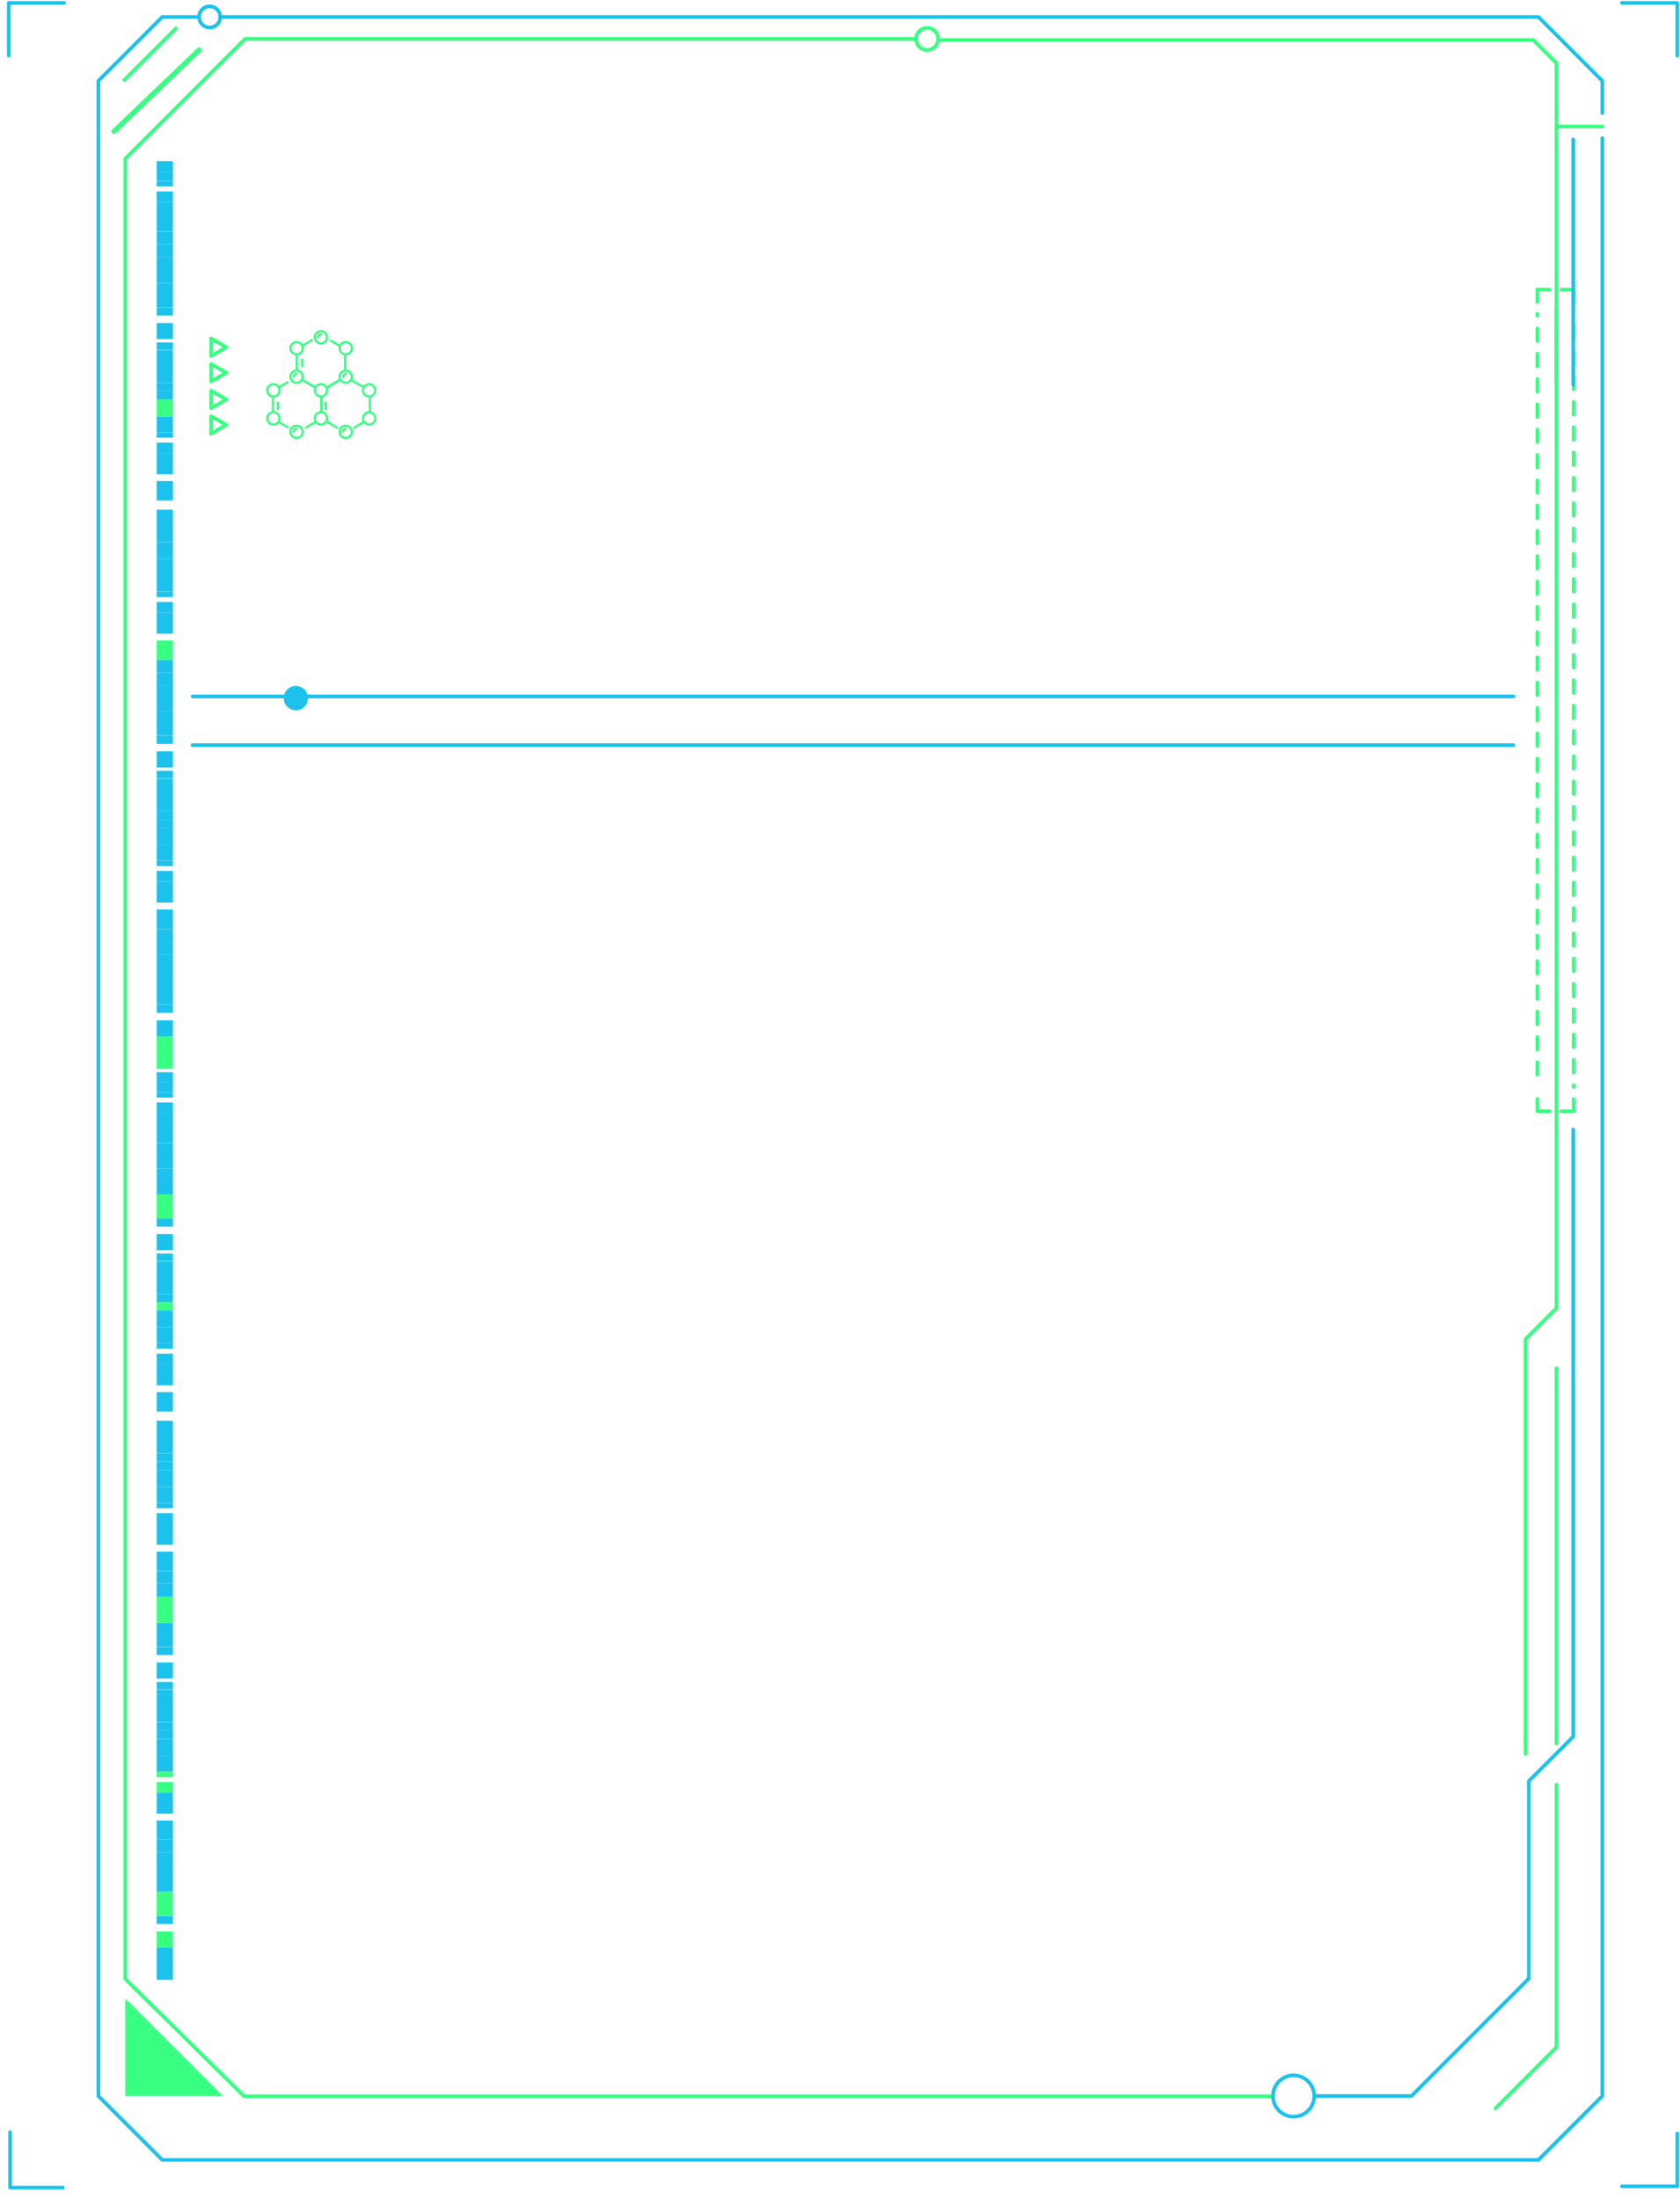 <?xml version="1.0" encoding="UTF-8"?>
<svg width="230px" height="301px" viewBox="0 0 230 301" version="1.1" xmlns="http://www.w3.org/2000/svg" xmlns:xlink="http://www.w3.org/1999/xlink">
    <title>编组</title>
    <g id="2期" stroke="none" stroke-width="1" fill="none" fill-rule="evenodd">
        <g id="1.首页" transform="translate(-82, -4104)">
            <g id="编组-5" transform="translate(83, 4104)">
                <g id="编组">
                    <polyline id="Stroke-1" stroke="#38FF82" stroke-width="0.5" stroke-linecap="round" stroke-linejoin="round" points="124.183 5.331 32.539 5.331 16.15 21.721 16.15 270.9 32.407 286.954 173.05 286.954"></polyline>
                    <g transform="translate(0, 0.08)">
                        <path d="M127.435,5.252 C127.435,4.418 126.759,3.741 125.925,3.741 C125.09,3.741 124.414,4.418 124.414,5.252 C124.414,6.087 125.09,6.763 125.925,6.763 C126.759,6.763 127.435,6.087 127.435,5.252 Z" id="Stroke-2" stroke="#38FF82" stroke-width="0.5" stroke-linecap="round" stroke-linejoin="round"></path>
                        <polyline id="Stroke-4" stroke="#38FF82" stroke-width="0.5" stroke-linecap="round" stroke-linejoin="round" points="127.753 5.387 208.896 5.387 212.084 8.576 212.084 52.235"></polyline>
                        <polyline id="Stroke-6" stroke="#38FF82" stroke-width="0.5" stroke-linecap="round" stroke-linejoin="round" points="212.084 42.131 212.084 178.996 207.856 183.225 207.856 239.998"></polyline>
                        <polyline id="Stroke-8" stroke="#38FF82" stroke-width="0.5" stroke-linecap="round" stroke-linejoin="round" points="214.436 150.361 214.436 152.034 212.764 152.034"></polyline>
                        <polyline id="Stroke-10" stroke="#38FF82" stroke-width="0.5" stroke-linecap="round" stroke-linejoin="round" points="211.143 152.034 209.47 152.034 209.47 150.361"></polyline>
                        <line x1="209.47" y1="147.055" x2="209.47" y2="42.884" id="Stroke-12" stroke="#38FF82" stroke-width="0.5" stroke-linecap="round" stroke-linejoin="round" stroke-dasharray="1.732,1.732"></line>
                        <polyline id="Stroke-14" stroke="#38FF82" stroke-width="0.5" stroke-linecap="round" stroke-linejoin="round" points="209.47 41.231 209.47 39.558 211.143 39.558"></polyline>
                        <polyline id="Stroke-16" stroke="#38FF82" stroke-width="0.5" stroke-linecap="round" stroke-linejoin="round" points="212.764 39.558 214.436 39.558 214.436 41.231"></polyline>
                        <line x1="214.436" y1="44.538" x2="214.436" y2="148.708" id="Stroke-18" stroke="#38FF82" stroke-width="0.5" stroke-linecap="round" stroke-linejoin="round" stroke-dasharray="1.732,1.732"></line>
                        <polyline id="Stroke-20" stroke="#1CC2EB" stroke-width="0.5" stroke-linecap="round" stroke-linejoin="round" points="214.381 154.538 214.381 237.652 208.3 243.733 208.3 270.767 192.227 286.844 178.938 286.844"></polyline>
                        <path d="M178.921,286.844 C178.921,285.284 177.656,284.018 176.095,284.018 C174.534,284.018 173.269,285.284 173.269,286.844 C173.269,288.406 174.534,289.671 176.095,289.671 C177.656,289.671 178.921,288.406 178.921,286.844 Z" id="Stroke-22" stroke="#1CC2EB" stroke-width="0.5" stroke-linecap="round" stroke-linejoin="round"></path>
                        <line x1="212.084" y1="187.208" x2="212.084" y2="238.59" id="Stroke-24" stroke="#38FF82" stroke-width="0.5" stroke-linecap="round" stroke-linejoin="round"></line>
                        <polyline id="Stroke-26" stroke="#38FF82" stroke-width="0.5" stroke-linecap="round" stroke-linejoin="round" points="212.084 244.221 212.084 280.173 203.728 288.529"></polyline>
                        <line x1="212.155" y1="17.239" x2="218.379" y2="17.239" id="Stroke-28" stroke="#38FF82" stroke-width="0.5" stroke-linecap="round" stroke-linejoin="round"></line>
                        <line x1="214.381" y1="18.996" x2="214.381" y2="52.583" id="Stroke-30" stroke="#1CC2EB" stroke-width="0.5" stroke-linecap="round" stroke-linejoin="round"></line>
                        <polygon id="Fill-32" fill="#38FF82" points="16.15 286.844 16.15 273.502 29.494 286.844"></polygon>
                        <line x1="14.599" y1="17.909" x2="26.254" y2="6.763" id="Stroke-34" stroke="#38FF82" stroke-width="0.701" stroke-linecap="round" stroke-linejoin="round"></line>
                        <line x1="16.021" y1="10.871" x2="23.101" y2="3.791" id="Stroke-36" stroke="#38FF82" stroke-width="0.5" stroke-linecap="round" stroke-linejoin="round"></line>
                        <polyline id="Stroke-38" stroke="#1CC2EB" stroke-width="0.5" stroke-linecap="round" stroke-linejoin="round" points="218.362 18.835 218.362 286.844 209.613 295.592 21.214 295.592 12.466 286.844 12.466 10.989 21.214 2.241 25.956 2.241"></polyline>
                        <path d="M29.151,2.241 C29.151,1.441 28.502,0.792 27.702,0.792 C26.903,0.792 26.254,1.441 26.254,2.241 C26.254,3.041 26.903,3.69 27.702,3.69 C28.502,3.69 29.151,3.041 29.151,2.241 Z" id="Stroke-40" stroke="#1CC2EB" stroke-width="0.5" stroke-linecap="round" stroke-linejoin="round"></path>
                        <polyline id="Stroke-42" stroke="#1CC2EB" stroke-width="0.5" stroke-linecap="round" stroke-linejoin="round" points="29.263 2.241 209.613 2.241 218.362 10.989 218.362 15.392"></polyline>
                        <polygon id="Fill-44" fill="#38FF82" points="20.452 146.21 22.675 146.21 22.675 141.794 20.452 141.794"></polygon>
                        <polygon id="Fill-46" fill="#1CC2EB" points="20.452 137.44 22.675 137.44 22.675 134.146 20.452 134.146"></polygon>
                        <polygon id="Fill-47" fill="#1CC2EB" points="20.452 141.8 22.675 141.8 22.675 139.591 20.452 139.591"></polygon>
                        <polygon id="Fill-48" fill="#1CC2EB" points="20.452 138.571 22.675 138.571 22.675 137.467 20.452 137.467"></polygon>
                        <polygon id="Fill-49" fill="#1CC2EB" points="20.452 134.146 22.675 134.146 22.675 130.583 20.452 130.583"></polygon>
                        <polygon id="Fill-50" fill="#1CC2EB" points="20.452 127.07 22.675 127.07 22.675 124.414 20.452 124.414"></polygon>
                        <polygon id="Fill-51" fill="#1CC2EB" points="20.452 130.588 22.675 130.588 22.675 128.805 20.452 128.805"></polygon>
                        <polygon id="Fill-52" fill="#1CC2EB" points="20.452 128.806 22.675 128.806 22.675 127.093 20.452 127.093"></polygon>
                        <polygon id="Fill-53" fill="#1CC2EB" points="20.452 123.478 22.675 123.478 22.675 120.586 20.452 120.586"></polygon>
                        <polygon id="Fill-54" fill="#1CC2EB" points="20.452 117.736 22.675 117.736 22.675 115.58 20.452 115.58"></polygon>
                        <polygon id="Fill-55" fill="#1CC2EB" points="20.452 120.59 22.675 120.59 22.675 119.144 20.452 119.144"></polygon>
                        <polygon id="Fill-56" fill="#1CC2EB" points="20.452 118.476 22.675 118.476 22.675 117.753 20.452 117.753"></polygon>
                        <polygon id="Fill-57" fill="#1CC2EB" points="20.452 115.58 22.675 115.58 22.675 113.247 20.452 113.247"></polygon>
                        <polygon id="Fill-58" fill="#1CC2EB" points="20.452 110.947 22.675 110.947 22.675 106.505 20.452 106.505"></polygon>
                        <polygon id="Fill-59" fill="#1CC2EB" points="20.452 113.25 22.675 113.25 22.675 112.084 20.452 112.084"></polygon>
                        <polygon id="Fill-60" fill="#1CC2EB" points="20.452 112.084 22.675 112.084 22.675 110.962 20.452 110.962"></polygon>
                        <polygon id="Fill-61" fill="#1CC2EB" points="20.452 106.457 22.675 106.457 22.675 105.437 20.452 105.437"></polygon>
                        <polygon id="Fill-62" fill="#1CC2EB" points="20.452 100.625 22.675 100.625 22.675 97.332 20.452 97.332"></polygon>
                        <polygon id="Fill-63" fill="#1CC2EB" points="20.452 104.986 22.675 104.986 22.675 102.776 20.452 102.776"></polygon>
                        <polygon id="Fill-64" fill="#1CC2EB" points="20.452 101.756 22.675 101.756 22.675 100.652 20.452 100.652"></polygon>
                        <polygon id="Fill-65" fill="#1CC2EB" points="20.452 97.332 22.675 97.332 22.675 93.768 20.452 93.768"></polygon>
                        <polygon id="Fill-66" fill="#38FF82" points="20.452 90.255 22.675 90.255 22.675 87.599 20.452 87.599"></polygon>
                        <polygon id="Fill-67" fill="#1CC2EB" points="20.452 93.773 22.675 93.773 22.675 91.992 20.452 91.992"></polygon>
                        <polygon id="Fill-68" fill="#1CC2EB" points="20.452 91.992 22.675 91.992 22.675 90.277 20.452 90.277"></polygon>
                        <polygon id="Fill-69" fill="#1CC2EB" points="20.452 86.663 22.675 86.663 22.675 83.771 20.452 83.771"></polygon>
                        <polygon id="Fill-70" fill="#1CC2EB" points="20.452 80.921 22.675 80.921 22.675 78.765 20.452 78.765"></polygon>
                        <polygon id="Fill-71" fill="#1CC2EB" points="20.452 83.776 22.675 83.776 22.675 82.33 20.452 82.33"></polygon>
                        <polygon id="Fill-72" fill="#1CC2EB" points="20.452 81.661 22.675 81.661 22.675 80.938 20.452 80.938"></polygon>
                        <polygon id="Fill-73" fill="#1CC2EB" points="20.452 78.765 22.675 78.765 22.675 76.432 20.452 76.432"></polygon>
                        <polygon id="Fill-74" fill="#1CC2EB" points="20.452 74.133 22.675 74.133 22.675 69.691 20.452 69.691"></polygon>
                        <polygon id="Fill-75" fill="#1CC2EB" points="20.452 76.436 22.675 76.436 22.675 75.269 20.452 75.269"></polygon>
                        <polygon id="Fill-76" fill="#1CC2EB" points="20.452 75.269 22.675 75.269 22.675 74.147 20.452 74.147"></polygon>
                        <polygon id="Fill-77" fill="#1CC2EB" points="20.452 68.429 22.675 68.429 22.675 65.772 20.452 65.772"></polygon>
                        <polygon id="Fill-78" fill="#1CC2EB" points="20.452 64.837 22.675 64.837 22.675 61.944 20.452 61.944"></polygon>
                        <polygon id="Fill-79" fill="#1CC2EB" points="20.452 59.095 22.675 59.095 22.675 56.938 20.452 56.938"></polygon>
                        <polygon id="Fill-80" fill="#1CC2EB" points="20.452 61.949 22.675 61.949 22.675 60.503 20.452 60.503"></polygon>
                        <polygon id="Fill-81" fill="#1CC2EB" points="20.452 59.835 22.675 59.835 22.675 59.112 20.452 59.112"></polygon>
                        <polygon id="Fill-82" fill="#38FF82" points="20.452 56.938 22.675 56.938 22.675 54.606 20.452 54.606"></polygon>
                        <polygon id="Fill-83" fill="#1CC2EB" points="20.452 52.306 22.675 52.306 22.675 47.864 20.452 47.864"></polygon>
                        <polygon id="Fill-84" fill="#1CC2EB" points="20.452 54.609 22.675 54.609 22.675 53.442 20.452 53.442"></polygon>
                        <polygon id="Fill-85" fill="#1CC2EB" points="20.452 53.442 22.675 53.442 22.675 52.32 20.452 52.32"></polygon>
                        <polygon id="Fill-86" fill="#1CC2EB" points="20.452 47.816 22.675 47.816 22.675 46.796 20.452 46.796"></polygon>
                        <polygon id="Fill-87" fill="#1CC2EB" points="20.452 41.984 22.675 41.984 22.675 38.69 20.452 38.69"></polygon>
                        <polygon id="Fill-88" fill="#1CC2EB" points="20.452 46.344 22.675 46.344 22.675 44.135 20.452 44.135"></polygon>
                        <polygon id="Fill-89" fill="#1CC2EB" points="20.452 43.115 22.675 43.115 22.675 42.01 20.452 42.01"></polygon>
                        <polygon id="Fill-90" fill="#1CC2EB" points="20.452 38.69 22.675 38.69 22.675 35.126 20.452 35.126"></polygon>
                        <polygon id="Fill-91" fill="#1CC2EB" points="20.452 31.614 22.675 31.614 22.675 28.957 20.452 28.957"></polygon>
                        <polygon id="Fill-92" fill="#1CC2EB" points="20.452 35.132 22.675 35.132 22.675 33.35 20.452 33.35"></polygon>
                        <polygon id="Fill-93" fill="#1CC2EB" points="20.452 33.35 22.675 33.35 22.675 31.636 20.452 31.636"></polygon>
                        <polygon id="Fill-94" fill="#1CC2EB" points="20.452 29.006 22.675 29.006 22.675 27.56 20.452 27.56"></polygon>
                        <polygon id="Fill-95" fill="#1CC2EB" points="20.452 24.71 22.675 24.71 22.675 23.396 20.452 23.396"></polygon>
                        <polygon id="Fill-96" fill="#1CC2EB" points="20.452 27.564 22.675 27.564 22.675 26.118 20.452 26.118"></polygon>
                        <polygon id="Fill-97" fill="#1CC2EB" points="20.452 25.45 22.675 25.45 22.675 24.727 20.452 24.727"></polygon>
                        <polygon id="Fill-98" fill="#1CC2EB" points="20.452 23.396 22.675 23.396 22.675 21.976 20.452 21.976"></polygon>
                        <polygon id="Fill-99" fill="#1CC2EB" points="20.452 270.931 22.675 270.931 22.675 266.514 20.452 266.514"></polygon>
                        <polygon id="Fill-100" fill="#38FF82" points="20.452 262.16 22.675 262.16 22.675 258.867 20.452 258.867"></polygon>
                        <polygon id="Fill-101" fill="#38FF82" points="20.452 266.521 22.675 266.521 22.675 264.312 20.452 264.312"></polygon>
                        <polygon id="Fill-102" fill="#1CC2EB" points="20.452 263.291 22.675 263.291 22.675 262.186 20.452 262.186"></polygon>
                        <polygon id="Fill-103" fill="#1CC2EB" points="20.452 258.867 22.675 258.867 22.675 255.303 20.452 255.303"></polygon>
                        <polygon id="Fill-104" fill="#1CC2EB" points="20.452 251.791 22.675 251.791 22.675 249.133 20.452 249.133"></polygon>
                        <polygon id="Fill-105" fill="#1CC2EB" points="20.452 255.309 22.675 255.309 22.675 253.527 20.452 253.527"></polygon>
                        <polygon id="Fill-106" fill="#1CC2EB" points="20.452 253.527 22.675 253.527 22.675 251.812 20.452 251.812"></polygon>
                        <polygon id="Fill-107" fill="#1CC2EB" points="20.452 248.198 22.675 248.198 22.675 245.306 20.452 245.306"></polygon>
                        <polygon id="Fill-108" fill="#1CC2EB" points="20.452 242.456 22.675 242.456 22.675 240.3 20.452 240.3"></polygon>
                        <polygon id="Fill-109" fill="#38FF82" points="20.452 245.311 22.675 245.311 22.675 243.864 20.452 243.864"></polygon>
                        <polygon id="Fill-110" fill="#38FF82" points="20.452 243.197 22.675 243.197 22.675 242.474 20.452 242.474"></polygon>
                        <polygon id="Fill-111" fill="#1CC2EB" points="20.452 240.3 22.675 240.3 22.675 237.968 20.452 237.968"></polygon>
                        <polygon id="Fill-112" fill="#1CC2EB" points="20.452 235.668 22.675 235.668 22.675 231.226 20.452 231.226"></polygon>
                        <polygon id="Fill-113" fill="#1CC2EB" points="20.452 237.971 22.675 237.971 22.675 236.804 20.452 236.804"></polygon>
                        <polygon id="Fill-114" fill="#1CC2EB" points="20.452 236.804 22.675 236.804 22.675 235.682 20.452 235.682"></polygon>
                        <polygon id="Fill-115" fill="#1CC2EB" points="20.452 231.177 22.675 231.177 22.675 230.158 20.452 230.158"></polygon>
                        <polygon id="Fill-116" fill="#1CC2EB" points="20.452 225.345 22.675 225.345 22.675 222.052 20.452 222.052"></polygon>
                        <polygon id="Fill-117" fill="#1CC2EB" points="20.452 229.706 22.675 229.706 22.675 227.497 20.452 227.497"></polygon>
                        <polygon id="Fill-118" fill="#1CC2EB" points="20.452 226.476 22.675 226.476 22.675 225.373 20.452 225.373"></polygon>
                        <polygon id="Fill-119" fill="#38FF82" points="20.452 222.052 22.675 222.052 22.675 218.488 20.452 218.488"></polygon>
                        <polygon id="Fill-120" fill="#1CC2EB" points="20.452 214.976 22.675 214.976 22.675 212.319 20.452 212.319"></polygon>
                        <polygon id="Fill-121" fill="#1CC2EB" points="20.452 218.493 22.675 218.493 22.675 216.711 20.452 216.711"></polygon>
                        <polygon id="Fill-122" fill="#1CC2EB" points="20.452 216.711 22.675 216.711 22.675 214.997 20.452 214.997"></polygon>
                        <polygon id="Fill-123" fill="#1CC2EB" points="20.452 211.384 22.675 211.384 22.675 208.491 20.452 208.491"></polygon>
                        <polygon id="Fill-124" fill="#1CC2EB" points="20.452 205.641 22.675 205.641 22.675 203.485 20.452 203.485"></polygon>
                        <polygon id="Fill-125" fill="#1CC2EB" points="20.452 208.496 22.675 208.496 22.675 207.05 20.452 207.05"></polygon>
                        <polygon id="Fill-126" fill="#1CC2EB" points="20.452 206.381 22.675 206.381 22.675 205.658 20.452 205.658"></polygon>
                        <polygon id="Fill-127" fill="#1CC2EB" points="20.452 203.485 22.675 203.485 22.675 201.152 20.452 201.152"></polygon>
                        <polygon id="Fill-128" fill="#1CC2EB" points="20.452 198.853 22.675 198.853 22.675 194.411 20.452 194.411"></polygon>
                        <polygon id="Fill-129" fill="#1CC2EB" points="20.452 201.156 22.675 201.156 22.675 199.989 20.452 199.989"></polygon>
                        <polygon id="Fill-130" fill="#1CC2EB" points="20.452 199.989 22.675 199.989 22.675 198.867 20.452 198.867"></polygon>
                        <polygon id="Fill-131" fill="#1CC2EB" points="20.452 193.15 22.675 193.15 22.675 190.492 20.452 190.492"></polygon>
                        <polygon id="Fill-132" fill="#1CC2EB" points="20.452 189.556 22.675 189.556 22.675 186.664 20.452 186.664"></polygon>
                        <polygon id="Fill-133" fill="#1CC2EB" points="20.452 183.814 22.675 183.814 22.675 181.659 20.452 181.659"></polygon>
                        <polygon id="Fill-134" fill="#1CC2EB" points="20.452 186.669 22.675 186.669 22.675 185.222 20.452 185.222"></polygon>
                        <polygon id="Fill-135" fill="#1CC2EB" points="20.452 184.555 22.675 184.555 22.675 183.832 20.452 183.832"></polygon>
                        <polygon id="Fill-136" fill="#1CC2EB" points="20.452 181.659 22.675 181.659 22.675 179.325 20.452 179.325"></polygon>
                        <polygon id="Fill-137" fill="#1CC2EB" points="20.452 177.026 22.675 177.026 22.675 172.584 20.452 172.584"></polygon>
                        <polygon id="Fill-138" fill="#38FF82" points="20.452 179.329 22.675 179.329 22.675 178.163 20.452 178.163"></polygon>
                        <polygon id="Fill-139" fill="#1CC2EB" points="20.452 178.163 22.675 178.163 22.675 177.041 20.452 177.041"></polygon>
                        <polygon id="Fill-140" fill="#1CC2EB" points="20.452 172.535 22.675 172.535 22.675 171.516 20.452 171.516"></polygon>
                        <polygon id="Fill-141" fill="#38FF82" points="20.452 166.704 22.675 166.704 22.675 163.41 20.452 163.41"></polygon>
                        <polygon id="Fill-142" fill="#1CC2EB" points="20.452 171.065 22.675 171.065 22.675 168.855 20.452 168.855"></polygon>
                        <polygon id="Fill-143" fill="#1CC2EB" points="20.452 167.835 22.675 167.835 22.675 166.731 20.452 166.731"></polygon>
                        <polygon id="Fill-144" fill="#1CC2EB" points="20.452 163.41 22.675 163.41 22.675 159.848 20.452 159.848"></polygon>
                        <polygon id="Fill-145" fill="#1CC2EB" points="20.452 156.335 22.675 156.335 22.675 153.678 20.452 153.678"></polygon>
                        <polygon id="Fill-146" fill="#1CC2EB" points="20.452 159.852 22.675 159.852 22.675 158.07 20.452 158.07"></polygon>
                        <polygon id="Fill-147" fill="#1CC2EB" points="20.452 158.07 22.675 158.07 22.675 156.356 20.452 156.356"></polygon>
                        <polygon id="Fill-148" fill="#1CC2EB" points="20.452 153.727 22.675 153.727 22.675 152.28 20.452 152.28"></polygon>
                        <polygon id="Fill-149" fill="#1CC2EB" points="20.452 149.43 22.675 149.43 22.675 148.118 20.452 148.118"></polygon>
                        <polygon id="Fill-150" fill="#1CC2EB" points="20.452 152.285 22.675 152.285 22.675 150.838 20.452 150.838"></polygon>
                        <polygon id="Fill-151" fill="#1CC2EB" points="20.452 150.171 22.675 150.171 22.675 149.448 20.452 149.448"></polygon>
                        <polygon id="Fill-152" fill="#1CC2EB" points="20.452 148.118 22.675 148.118 22.675 146.696 20.452 146.696"></polygon>
                        <polygon id="Stroke-153" stroke="#38FF82" stroke-width="0.5" stroke-linecap="round" stroke-linejoin="round" points="27.903 46.265 29.97 47.458 27.903 48.652"></polygon>
                        <polygon id="Stroke-154" stroke="#38FF82" stroke-width="0.5" stroke-linecap="round" stroke-linejoin="round" points="27.903 49.751 29.97 50.944 27.903 52.138"></polygon>
                        <polygon id="Stroke-155" stroke="#38FF82" stroke-width="0.5" stroke-linecap="round" stroke-linejoin="round" points="27.903 53.407 29.97 54.601 27.903 55.794"></polygon>
                        <polygon id="Stroke-156" stroke="#38FF82" stroke-width="0.5" stroke-linecap="round" stroke-linejoin="round" points="27.903 56.893 29.97 58.087 27.903 59.28"></polygon>
                        <polyline id="Stroke-157" stroke="#1CC2EB" stroke-width="0.5" stroke-linecap="round" stroke-linejoin="round" points="7.779 0.317 0.2 0.317 0.2 7.54"></polyline>
                        <polyline id="Stroke-158" stroke="#1CC2EB" stroke-width="0.5" stroke-linecap="round" stroke-linejoin="round" points="221.048 0.317 228.627 0.317 228.627 7.54"></polyline>
                        <polyline id="Stroke-159" stroke="#1CC2EB" stroke-width="0.5" stroke-linecap="round" stroke-linejoin="round" points="221.048 299.204 228.627 299.204 228.627 291.981"></polyline>
                        <polyline id="Stroke-160" stroke="#1CC2EB" stroke-width="0.5" stroke-linecap="round" stroke-linejoin="round" points="0.379 291.803 0.379 299.382 7.601 299.382"></polyline>
                        <path d="M41.169,95.486 C41.169,94.567 40.425,93.823 39.506,93.823 C38.588,93.823 37.843,94.567 37.843,95.486 C37.843,96.405 38.588,97.149 39.506,97.149 C40.425,97.149 41.169,96.405 41.169,95.486" id="Fill-163" fill="#1CC2EB"></path>
                        <g transform="translate(35.328, 44.945)" fill="#38FF82">
                            <path d="M1.097,7.716 C1.478,7.716 1.788,8.026 1.788,8.407 C1.788,8.788 1.478,9.098 1.097,9.098 C0.716,9.098 0.406,8.788 0.406,8.407 C0.406,8.026 0.716,7.716 1.097,7.716 M1.097,12.936 C0.716,12.936 0.406,12.626 0.406,12.245 C0.406,11.864 0.716,11.554 1.097,11.554 C1.478,11.554 1.788,11.864 1.788,12.245 C1.788,12.626 1.478,12.936 1.097,12.936 M3.158,13.345 L1.988,12.67 C2.05,12.541 2.088,12.398 2.088,12.245 C2.088,11.726 1.684,11.303 1.174,11.262 L1.174,9.39 C1.684,9.349 2.088,8.927 2.088,8.407 C2.088,8.286 2.063,8.171 2.024,8.064 L3.124,7.429 C3.195,7.388 3.22,7.296 3.179,7.225 C3.137,7.153 3.045,7.129 2.974,7.17 L1.877,7.803 C1.696,7.569 1.416,7.416 1.097,7.416 C0.551,7.416 0.106,7.86 0.106,8.407 C0.106,8.876 0.436,9.268 0.875,9.37 L0.875,11.281 C0.436,11.384 0.106,11.776 0.106,12.245 C0.106,12.791 0.551,13.236 1.097,13.236 C1.383,13.236 1.639,13.112 1.821,12.918 L3.009,13.604 C3.032,13.618 3.057,13.624 3.083,13.624 C3.135,13.624 3.185,13.597 3.213,13.549 C3.254,13.478 3.229,13.386 3.158,13.345" id="Fill-165"></path>
                            <path d="M7.604,0.455 C7.985,0.455 8.295,0.764 8.295,1.146 C8.295,1.527 7.985,1.837 7.604,1.837 C7.223,1.837 6.913,1.527 6.913,1.146 C6.913,0.764 7.223,0.455 7.604,0.455 M7.604,2.136 C8.15,2.136 8.595,1.692 8.595,1.146 C8.595,0.599 8.15,0.155 7.604,0.155 C7.058,0.155 6.613,0.599 6.613,1.146 C6.613,1.692 7.058,2.136 7.604,2.136" id="Fill-166"></path>
                            <path d="M7.196,1.295 C7.278,1.295 7.346,1.228 7.346,1.145 C7.346,1.004 7.462,0.887 7.604,0.887 C7.686,0.887 7.754,0.82 7.754,0.737 C7.754,0.655 7.686,0.588 7.604,0.588 C7.296,0.588 7.046,0.838 7.046,1.145 C7.046,1.228 7.113,1.295 7.196,1.295" id="Fill-167"></path>
                            <path d="M4.888,4.184 L4.888,5.105 C4.888,5.188 4.955,5.256 5.038,5.256 C5.12,5.256 5.187,5.188 5.187,5.105 L5.187,4.184 C5.187,4.101 5.12,4.034 5.038,4.034 C4.955,4.034 4.888,4.101 4.888,4.184" id="Fill-168"></path>
                            <path d="M4.278,6.312 C4.36,6.312 4.427,6.245 4.427,6.162 C4.427,6.08 4.36,6.012 4.278,6.012 C3.97,6.012 3.719,6.263 3.719,6.57 C3.719,6.653 3.786,6.72 3.869,6.72 C3.951,6.72 4.018,6.653 4.018,6.57 C4.018,6.428 4.135,6.312 4.278,6.312" id="Fill-169"></path>
                            <path d="M10.651,6.72 C10.733,6.72 10.801,6.653 10.801,6.57 C10.801,6.428 10.916,6.312 11.058,6.312 C11.141,6.312 11.208,6.245 11.208,6.162 C11.208,6.08 11.141,6.012 11.058,6.012 C10.751,6.012 10.5,6.263 10.5,6.57 C10.5,6.653 10.568,6.72 10.651,6.72" id="Fill-170"></path>
                            <path d="M4.27,14.778 C3.889,14.778 3.58,14.469 3.58,14.088 C3.58,13.707 3.889,13.397 4.27,13.397 C4.651,13.397 4.961,13.707 4.961,14.088 C4.961,14.469 4.651,14.778 4.27,14.778 M4.27,13.097 C3.724,13.097 3.28,13.541 3.28,14.088 C3.28,14.634 3.724,15.078 4.27,15.078 C4.816,15.078 5.261,14.634 5.261,14.088 C5.261,13.541 4.816,13.097 4.27,13.097" id="Fill-171"></path>
                            <path d="M11,14.778 C10.619,14.778 10.309,14.469 10.309,14.088 C10.309,13.707 10.619,13.397 11,13.397 C11.381,13.397 11.691,13.707 11.691,14.088 C11.691,14.469 11.381,14.778 11,14.778 M11,13.097 C10.454,13.097 10.009,13.541 10.009,14.088 C10.009,14.634 10.454,15.078 11,15.078 C11.546,15.078 11.991,14.634 11.991,14.088 C11.991,13.541 11.546,13.097 11,13.097" id="Fill-172"></path>
                            <path d="M14.199,7.716 C14.58,7.716 14.89,8.026 14.89,8.407 C14.89,8.788 14.58,9.098 14.199,9.098 C13.818,9.098 13.509,8.788 13.509,8.407 C13.509,8.026 13.818,7.716 14.199,7.716 M14.199,12.936 C13.818,12.936 13.509,12.626 13.509,12.245 C13.509,11.864 13.818,11.554 14.199,11.554 C14.58,11.554 14.89,11.864 14.89,12.245 C14.89,12.626 14.58,12.936 14.199,12.936 M7.604,12.936 C7.223,12.936 6.913,12.626 6.913,12.245 C6.913,11.864 7.223,11.554 7.604,11.554 C7.985,11.554 8.295,11.864 8.295,12.245 C8.295,12.626 7.985,12.936 7.604,12.936 M8.295,8.407 C8.295,8.788 7.985,9.098 7.604,9.098 C7.223,9.098 6.913,8.788 6.913,8.407 C6.913,8.026 7.223,7.716 7.604,7.716 C7.985,7.716 8.295,8.026 8.295,8.407 M11.001,1.951 C11.381,1.951 11.691,2.261 11.691,2.642 C11.691,3.024 11.381,3.333 11.001,3.333 C10.619,3.333 10.309,3.024 10.309,2.642 C10.309,2.261 10.619,1.951 11.001,1.951 M11.001,7.23 C10.619,7.23 10.309,6.919 10.309,6.539 C10.309,6.158 10.619,5.848 11.001,5.848 C11.381,5.848 11.691,6.158 11.691,6.539 C11.691,6.919 11.381,7.23 11.001,7.23 M4.27,1.951 C4.651,1.951 4.961,2.261 4.961,2.642 C4.961,3.024 4.651,3.333 4.27,3.333 C3.889,3.333 3.58,3.024 3.58,2.642 C3.58,2.261 3.889,1.951 4.27,1.951 M4.27,7.23 C3.889,7.23 3.58,6.919 3.58,6.539 C3.58,6.158 3.889,5.848 4.27,5.848 C4.651,5.848 4.961,6.158 4.961,6.539 C4.961,6.919 4.651,7.23 4.27,7.23 M14.439,11.288 L14.439,9.365 C14.87,9.256 15.191,8.87 15.191,8.407 C15.191,7.86 14.746,7.416 14.199,7.416 C13.884,7.416 13.607,7.566 13.425,7.796 L11.913,6.923 C11.963,6.805 11.991,6.675 11.991,6.539 C11.991,6.013 11.577,5.585 11.059,5.554 L11.059,3.627 C11.577,3.596 11.991,3.168 11.991,2.642 C11.991,2.097 11.546,1.652 11.001,1.652 C10.642,1.652 10.331,1.845 10.157,2.129 L9.009,1.467 C8.938,1.425 8.846,1.449 8.805,1.521 C8.763,1.592 8.788,1.684 8.86,1.726 L10.041,2.407 C10.023,2.483 10.01,2.562 10.01,2.642 C10.01,3.105 10.33,3.492 10.76,3.6 L10.76,5.581 C10.33,5.689 10.01,6.076 10.01,6.539 C10.01,6.654 10.033,6.763 10.069,6.866 L8.404,7.827 C8.223,7.579 7.933,7.416 7.604,7.416 C7.278,7.416 6.992,7.576 6.811,7.819 L5.683,7.168 C5.666,7.158 5.647,7.152 5.629,7.149 L5.191,6.896 C5.235,6.785 5.261,6.665 5.261,6.539 C5.261,6.053 4.909,5.65 4.448,5.566 L4.448,3.615 C4.909,3.53 5.261,3.128 5.261,2.642 C5.261,2.55 5.244,2.462 5.22,2.377 L6.425,1.681 C6.497,1.64 6.522,1.548 6.481,1.476 C6.439,1.404 6.347,1.381 6.277,1.421 L5.098,2.101 C4.921,1.831 4.617,1.652 4.27,1.652 C3.724,1.652 3.28,2.097 3.28,2.642 C3.28,3.147 3.66,3.56 4.148,3.621 L4.148,5.561 C3.66,5.621 3.28,6.034 3.28,6.539 C3.28,7.085 3.724,7.529 4.27,7.529 C4.582,7.529 4.858,7.381 5.039,7.155 L6.669,8.095 C6.636,8.193 6.613,8.297 6.613,8.407 C6.613,8.913 6.996,9.327 7.486,9.385 L7.486,11.266 C6.996,11.325 6.613,11.74 6.613,12.245 C6.613,12.39 6.646,12.528 6.703,12.652 L5.471,13.364 C5.399,13.405 5.375,13.496 5.416,13.568 C5.444,13.616 5.494,13.643 5.546,13.643 C5.571,13.643 5.597,13.636 5.62,13.623 L6.868,12.902 C7.05,13.105 7.311,13.236 7.604,13.236 C7.916,13.236 8.192,13.087 8.374,12.86 L9.78,13.672 C9.803,13.686 9.829,13.693 9.854,13.693 C9.906,13.693 9.956,13.666 9.984,13.618 C10.025,13.546 10.001,13.454 9.929,13.413 L8.525,12.602 C8.568,12.491 8.595,12.371 8.595,12.245 C8.595,11.777 8.266,11.384 7.828,11.282 L7.828,9.37 C8.266,9.267 8.595,8.875 8.595,8.407 C8.595,8.312 8.577,8.223 8.552,8.137 L10.238,7.164 C10.42,7.384 10.692,7.529 11.001,7.529 C11.303,7.529 11.571,7.39 11.752,7.176 L13.276,8.056 C13.234,8.166 13.209,8.283 13.209,8.407 C13.209,8.933 13.622,9.36 14.14,9.391 L14.14,11.26 C13.622,11.291 13.209,11.719 13.209,12.245 C13.209,12.401 13.248,12.546 13.312,12.677 L12.066,13.397 C11.995,13.438 11.97,13.53 12.012,13.601 C12.053,13.673 12.144,13.697 12.216,13.656 L13.482,12.925 C13.663,13.115 13.917,13.236 14.199,13.236 C14.746,13.236 15.191,12.791 15.191,12.245 C15.191,11.782 14.87,11.396 14.439,11.288" id="Fill-173"></path>
                            <path d="M1.562,10.07 L1.562,10.991 C1.562,11.074 1.628,11.141 1.711,11.141 C1.794,11.141 1.861,11.074 1.861,10.991 L1.861,10.07 C1.861,9.987 1.794,9.92 1.711,9.92 C1.628,9.92 1.562,9.987 1.562,10.07" id="Fill-174"></path>
                            <path d="M8.112,10.07 L8.112,10.991 C8.112,11.074 8.18,11.141 8.262,11.141 C8.345,11.141 8.412,11.074 8.412,10.991 L8.412,10.07 C8.412,9.987 8.345,9.92 8.262,9.92 C8.18,9.92 8.112,9.987 8.112,10.07" id="Fill-175"></path>
                            <path d="M4.26,13.541 C3.953,13.541 3.702,13.792 3.702,14.099 C3.702,14.182 3.77,14.249 3.853,14.249 C3.935,14.249 4.002,14.182 4.002,14.099 C4.002,13.957 4.118,13.841 4.26,13.841 C4.343,13.841 4.41,13.774 4.41,13.692 C4.41,13.609 4.343,13.541 4.26,13.541" id="Fill-176"></path>
                            <path d="M10.985,13.541 C10.678,13.541 10.427,13.792 10.427,14.099 C10.427,14.182 10.494,14.249 10.577,14.249 C10.659,14.249 10.727,14.182 10.727,14.099 C10.727,13.957 10.842,13.841 10.985,13.841 C11.068,13.841 11.135,13.774 11.135,13.692 C11.135,13.609 11.068,13.541 10.985,13.541" id="Fill-177"></path>
                        </g>
                        <line x1="25.361" y1="95.255" x2="206.197" y2="95.255" id="Stroke-162" stroke="#1CC2EB" stroke-width="0.5" stroke-linecap="round" stroke-linejoin="round"></line>
                        <line x1="25.361" y1="101.92" x2="206.197" y2="101.92" id="Stroke-164" stroke="#1CC2EB" stroke-width="0.5" stroke-linecap="round" stroke-linejoin="round"></line>
                    </g>
                </g>
            </g>
        </g>
    </g>
</svg>